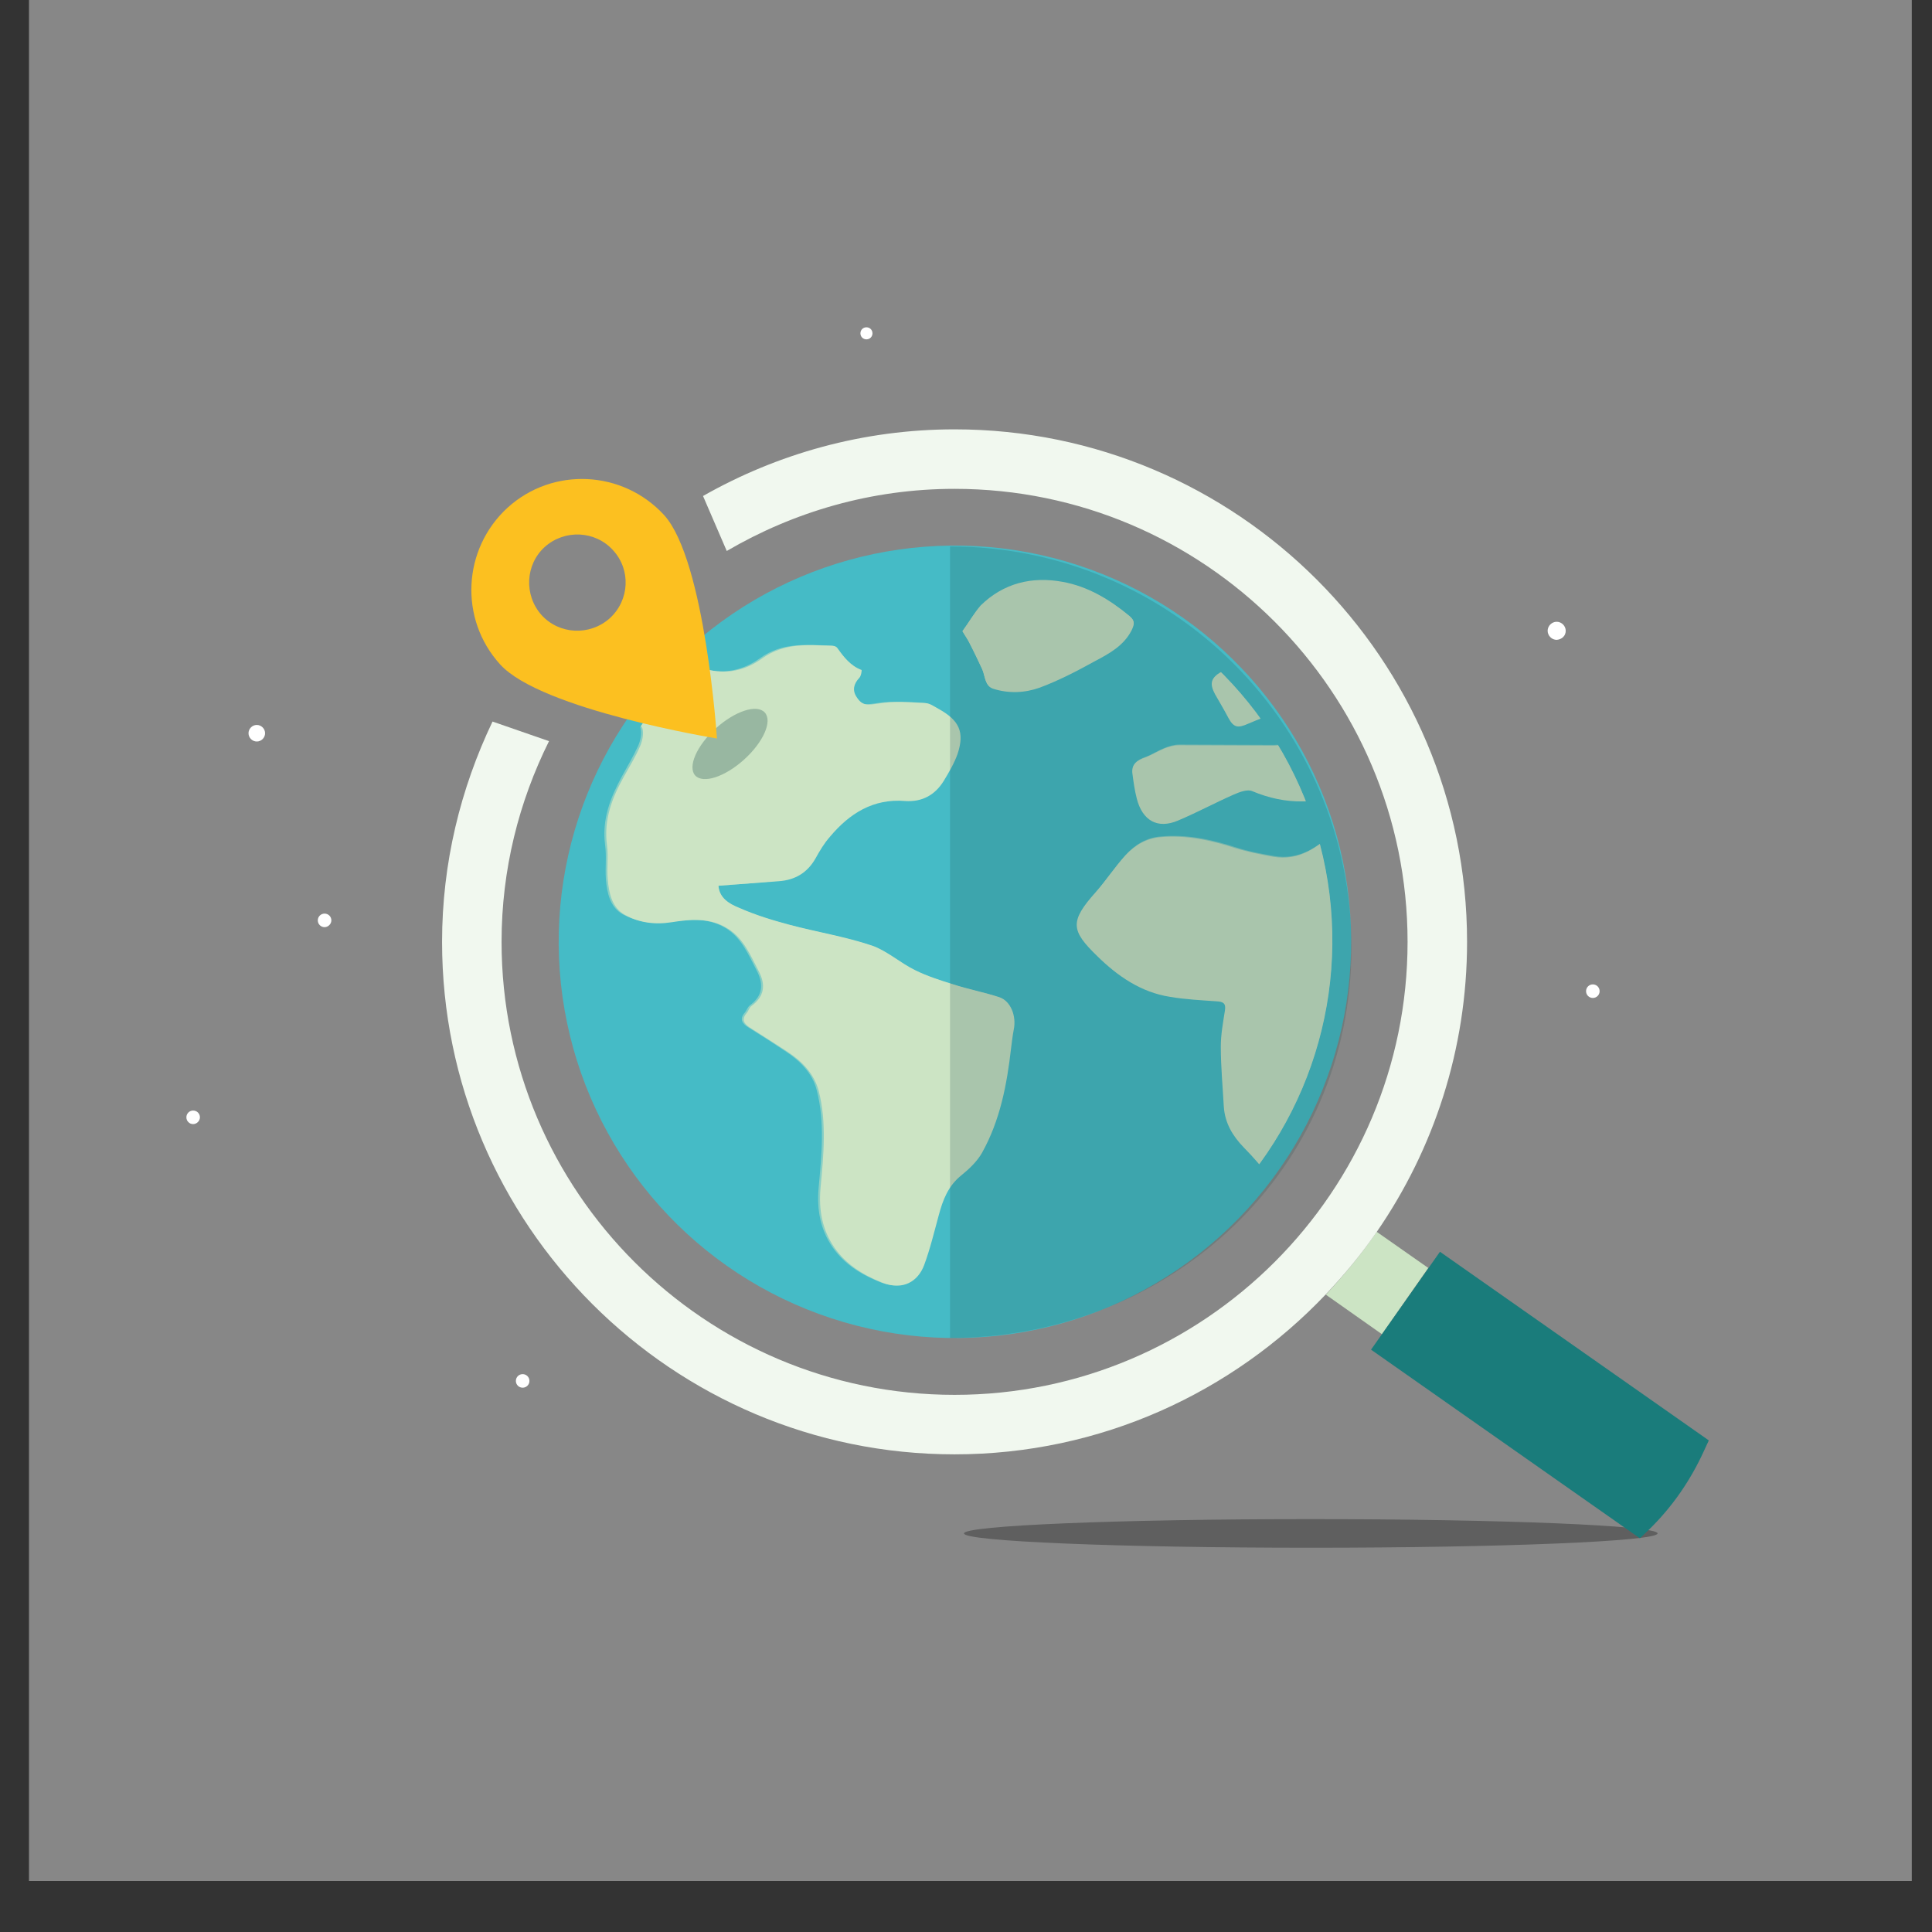 <?xml version="1.0" encoding="utf-8"?>
<svg id="svg2" viewBox="0 0 216 217" xmlns="http://www.w3.org/2000/svg" height="1px" width="1px" preserveAspectRatio="xMidYMax slice">
  <rect x="0" y="0" width="216" height="217" fill="#333333" stroke="none"/>
  <desc>Source: openclipart.org/detail/209545</desc>
  <g transform="matrix(0.421, 0, 0, 0.421, 3.24, 0.797)" id="Layer_1" style="">
    <rect class="st0" width="500" height="500" style="fill: rgb(135, 135, 135);"/>
    <g>
      <g class="st1" style="opacity: 0.3;">
        <path d="M248.3,407.7c0,2.1,41.2,3.8,92.1,3.8c50.8,0,92.1-1.7,92.1-3.8c0-2.1-41.2-3.8-92.1-3.8 C289.5,403.9,248.3,405.6,248.3,407.7z"/>
      </g>
      <g>
        <g>
          <ellipse transform="matrix(0.979 -0.205 0.205 0.979 -46.117 55.641)" class="st2" cx="245.8" cy="250.6" rx="105.2" ry="105.2" style="fill: rgb(69, 187, 198);"/>
        </g>
        <g>
          <defs>
            <ellipse id="SVGID_1_" transform="matrix(0.993 -0.122 0.122 0.993 -28.627 31.713)" cx="245.3" cy="250.2" rx="100.6" ry="100.6"/>
          </defs>
          <clipPath id="SVGID_2_">
            <ellipse transform="matrix(0.993, -0.122, 0.122, 0.993, -28.626, 31.713)" cx="245.3" cy="250.2" rx="100.6" ry="100.6" style="overflow: visible;"/>
          </clipPath>
          <g class="st3" style="clip-path: url(&quot;#SVGID_2_&quot;);">
            <g>
              <path class="st4" d="M449.6,212.7c1.2,0.7,2.7,1.2,3.6,2.1c2.6,2.6,5,5.3,7.4,8.1c1.1,1.2,2,1.4,3,0.1c1.5-2.1,2.9-4.4,4.6-6.4 c3.2-3.7,3.1-8.9-0.9-11.8c-3.6-2.6-7.3-5-10.9-7.4c-1.3-0.8-2.1-1.6,0-2.4c0.6-0.2,1.2-0.7,1.9-0.8c4.8-0.4,9.6-0.9,14.4-1.1 c3.3-0.2,6.3-1,8.1-3.7c2.4-3.4,4.3-7.1,6.2-10.8c0.9-1.9-0.4-4.7-2.4-5.4c-1.8-0.6-3.7-1.2-5.6-1.2 c-5.5-0.2-10.9-0.1-16.4-0.2c-2.6-0.1-5.2-0.6-7.9-0.6c-4.6,0-9.3,0.5-13.9,0.5c-5.5,0-11-0.1-16.5-0.6 c-4-0.4-7.8-1.7-11.8-2.2c-6.2-0.9-12.5-0.7-18.4-3.2c-1.4-0.6-3.2-1.1-4.5-0.6c-4,1.6-8.1,3.3-11.8,5.6 c-6.4,4-13.1,6.6-20.8,5.8c-3.6-0.4-7.1-0.7-10.7-1.2c-3.8-0.6-7.5-1.6-11.3-2.1c-7.1-0.9-13,2.5-18.8,6 c-2.5,1.5-2.6,3.1-1.2,5.7c1.2,2.1,2.4,4.1,3.5,6.2c1.4,2.6,2.5,2.8,5.2,1.6c3-1.3,6-2.4,9.1-3.5c2-0.7,3.1,0.7,3.5,2.4 c0.8,4.1-1.7,6.9-5.9,6.9c-8.4,0-16.8-0.1-25.1-0.1c-1.3,0-2.7,0.4-3.9,0.9c-1.7,0.7-3.3,1.7-5.1,2.4c-2,0.7-3.5,1.7-3.3,4 c0.3,2.3,0.6,4.6,1.2,6.9c1.5,5.8,5.5,8.1,10.9,5.8c5-2.1,9.8-4.7,14.8-6.9c1.6-0.7,3.7-1.5,5-0.9c4.3,1.8,8.8,2.8,13.4,2.7 c2.6,0,5.3-0.1,7.9,0c3.4,0.2,4.7,2.8,2.8,5.6c-0.6,0.8-1.3,1.5-2.1,2.2c-4.6,4.4-9.6,8.1-16.5,6.9c-3.4-0.6-6.8-1.3-10.1-2.3 c-6.4-2.1-13-3.5-19.8-2.9c-3.8,0.3-6.9,2.2-9.4,4.9c-2.8,3.1-5.1,6.6-7.8,9.7c-7,7.8-6.6,10.2,0.4,17 c5.4,5.3,11.6,9.6,19.3,10.8c4.1,0.7,8.3,0.9,12.5,1.2c1.6,0.1,2.4,0.5,2.1,2.4c-0.5,3.2-1.1,6.4-1.1,9.6 c0,5.3,0.5,10.6,0.8,16c0.3,4.3,2.3,7.7,5.3,10.8c2.5,2.5,4.8,5.3,7.1,8c1.1,1.3,2,2.7,3.1,4c1.1,1.3,2.6,1.5,3.8,0.3 c2.5-2.6,5.6-4.9,7.1-8c4-8.3,7.6-16.8,10.7-25.4c2.6-7.2,6.3-13,13.1-16.9c3.4-1.9,6.5-4.6,9.4-7.2c2.4-2.1,2-3.2-0.8-4.5 c-1-0.4-2.2-0.7-3.1-1.2c-8.7-4.9-15.9-11.5-22.2-19.1c-1-1.2-1.3-2.9-1.9-4.4c3.3-1.1,4.5,0.9,5.3,2.6 c3.9,7.4,10.2,11.4,17.9,13.7c2.3,0.7,4.6,0.3,6.3-1.8c2.9-3.6,2.8-5-0.1-8.5c-2.8-3.4-5.2-7.1-7.8-10.6c0,0,0.1-0.2,0.2-0.6 c2.5,0.9,5.1,1.7,7.6,2.7c4.4,1.9,9.2,3.5,12.3,7.4c3.3,4.2,6.6,8.4,9.8,12.7c1.3,1.8,2.3,3.9,3.8,5.4c0.8,0.8,2.6,1.2,3.8,0.9 c1-0.3,2.3-1.6,2.5-2.7c0.7-2.6,0.9-5.3,1.2-8c0.8-7.5,5.5-9.8,11.8-5.8c2.3,1.5,4.2,3.4,6.3,5.2c3.4,2.9,6.5,6.2,10.3,8.5 c5.3,3.2,6.3,2.7,9.7-1.3c2.7-3.2,2.8-5.2,0.6-8.5c-0.8-1.1-1.5-2.2-2.3-3.3c-2.4-3.7-3.2-7.7-2.3-11.9 C447,222.3,448.2,218,449.6,212.7z" style="fill: rgb(204, 228, 196);"/>
            </g>
            <g>
              <path class="st4" d="M183.1,235.7c5.5-0.4,10.7-0.8,16-1.2c4.3-0.3,7.6-2.2,9.8-6.1c1.1-2,2.3-4,3.8-5.7 c5.2-6.2,11.5-10.2,20-9.5c4.5,0.3,7.9-1.6,10.2-5.3c1.4-2.3,2.8-4.7,3.7-7.2c1.9-5.8,0.5-8.9-5.1-12c-1.1-0.6-2.3-1.5-3.5-1.5 c-4.1-0.2-8.3-0.6-12.3,0.1c-2.8,0.4-4.3,0.8-5.9-1.7c-1.2-1.8-0.8-3.5,0.7-5.1c0.5-0.5,0.7-2,0.6-2.1 c-2.9-1.1-4.7-3.4-6.4-5.8c-0.2-0.3-0.7-0.6-1.1-0.6c-6.5-0.2-12.9-1-19,3.4c-5.8,4.2-12.7,4.6-19.3,0.9c-4.3-2.4-8-5.7-13-6.9 c-5.2-1.2-9.8-1.1-14.3,2.2c-4.2,3.1-8.5,6.2-13.2,8.5c-3.4,1.7-3.2,5.8-0.7,7.5c4.8,3.4,10,5.9,16,5.4 c3.2-0.2,6.4-0.8,9.7-0.9c1.1,0,2.9,1,3.1,1.8c0.4,1.4,0,3.3-0.6,4.7c-1.2,2.8-2.8,5.4-4.3,8.1c-3.2,5.7-5.4,11.5-4.5,18.3 c0.4,2.9-0.1,6,0.2,9c0.3,3.6,1.1,7.5,4.5,9.4c3.7,2.1,8,2.7,12.4,2c5.1-0.8,10.3-1.3,15,1.7c4.2,2.6,6,7.1,8.2,11.3 c1.9,3.6,1.5,6.7-1.9,9.2c-0.6,0.4-0.8,1.3-1.3,1.9c-1.5,1.7-0.7,2.9,0.9,3.9c3.4,2.2,6.8,4.3,10.1,6.5 c3.8,2.5,6.9,5.8,8.1,10.2c2.2,8.5,1.3,17.2,0.5,25.9c-0.5,5.7,0.4,11,3.7,15.8c3.2,4.6,7.7,7.3,12.7,9.3 c5.6,2.2,9.5-0.4,11.1-4.6c1.6-4.3,2.7-8.9,3.9-13.3c1.1-4.1,2.5-7.8,6-10.6c2.1-1.7,4.2-3.7,5.5-6c4.8-8.6,6.6-18.1,7.7-27.7 c0.2-1.6,0.4-3.3,0.7-4.9c0.8-3.7-0.8-7.7-3.8-8.7c-4-1.3-8.2-2.1-12.2-3.4c-3.5-1.1-7-2.2-10.2-3.8c-3.9-1.9-7.4-5.1-11.4-6.5 c-7.1-2.4-14.6-3.6-21.8-5.5c-4.5-1.2-9.1-2.6-13.4-4.5C185.9,240.5,183.3,238.9,183.1,235.7z" style="fill: rgb(204, 228, 196);"/>
            </g>
            <g>
              <path class="st4" d="M247.9,168.1c0.8,1.4,1.4,2.2,1.8,3c1.2,2.3,2.3,4.7,3.4,7c0.8,1.8,0.7,4.4,2.9,5.1 c4.1,1.3,8.4,1.2,12.3-0.3c5-1.9,9.8-4.4,14.6-7c3.8-2,7.6-4.1,9.8-8.2c0.7-1.3,1.1-2.3-0.4-3.6c-5.3-4.4-11.1-7.9-17.8-9.1 c-8.1-1.5-15.7,0.3-21.8,6.3C250.9,163.4,249.6,165.8,247.9,168.1z" style="fill: rgb(204, 228, 196);"/>
            </g>
            <g class="st5" style="opacity: 0.5;">
              <path class="st4" d="M449.6,212.7c-1.4,5.3-2.6,9.6-3.6,14c-0.9,4.2-0.1,8.3,2.3,11.9c0.7,1.1,1.5,2.2,2.3,3.3 c2.3,3.4,2.2,5.3-0.6,8.5c-3.4,4-4.5,4.5-9.7,1.3c-3.8-2.3-6.9-5.6-10.3-8.5c-2.1-1.7-4-3.7-6.3-5.2 c-6.3-4.1-11.1-1.7-11.8,5.8c-0.3,2.7-0.5,5.4-1.2,8c-0.3,1.1-1.5,2.4-2.5,2.7c-1.1,0.3-3-0.1-3.8-0.9 c-1.5-1.5-2.5-3.6-3.8-5.4c-3.2-4.3-6.4-8.5-9.8-12.7c-3.2-4-7.9-5.5-12.3-7.4c-2.5-1.1-5-1.8-7.6-2.7 c-0.2,0.5-0.2,0.6-0.2,0.6c2.6,3.6,5,7.2,7.8,10.6c2.9,3.4,3,4.9,0.1,8.5c-1.7,2.1-4,2.5-6.3,1.8c-7.7-2.3-14-6.3-17.9-13.7 c-0.9-1.6-2-3.6-5.3-2.6c0.6,1.5,0.9,3.3,1.9,4.4c6.3,7.7,13.5,14.2,22.2,19.1c1,0.5,2.1,0.8,3.1,1.2c2.8,1.2,3.2,2.3,0.8,4.5 c-2.9,2.6-6,5.3-9.4,7.2c-6.8,3.9-10.5,9.7-13.1,16.9c-3.1,8.6-6.7,17.1-10.7,25.4c-1.5,3.1-4.6,5.4-7.1,8 c-1.2,1.2-2.7,1-3.8-0.3c-1.1-1.3-2-2.7-3.1-4c-2.3-2.7-4.6-5.4-7.1-8c-3-3-5.1-6.5-5.3-10.8c-0.3-5.3-0.8-10.6-0.8-16 c0-3.2,0.6-6.4,1.1-9.6c0.3-1.9-0.4-2.3-2.1-2.4c-4.2-0.3-8.4-0.5-12.5-1.2c-7.7-1.3-13.8-5.5-19.3-10.8c-7-6.9-7.3-9.2-0.4-17 c2.8-3.1,5.1-6.6,7.8-9.7c2.5-2.8,5.5-4.6,9.4-4.9c6.8-0.6,13.3,0.8,19.8,2.9c3.3,1.1,6.7,1.7,10.1,2.3 c6.9,1.2,11.9-2.5,16.5-6.9c0.7-0.7,1.5-1.4,2.1-2.2c1.9-2.8,0.6-5.4-2.8-5.6c-2.6-0.2-5.3-0.1-7.9,0 c-4.7,0.1-9.1-0.9-13.4-2.7c-1.3-0.6-3.5,0.2-5,0.9c-5,2.2-9.8,4.8-14.8,6.9c-5.4,2.2-9.4,0-10.9-5.8c-0.6-2.2-1-4.6-1.2-6.9 c-0.3-2.3,1.3-3.3,3.3-4c1.7-0.6,3.3-1.7,5.1-2.4c1.2-0.5,2.6-0.9,3.9-0.9c8.4,0,16.8,0.1,25.1,0.1c4.3,0,6.7-2.9,5.9-6.9 c-0.3-1.6-1.5-3-3.5-2.4c-3.1,1-6.1,2.1-9.1,3.5c-2.7,1.2-3.8,1-5.2-1.6c-1.2-2.1-2.3-4.2-3.5-6.2c-1.4-2.5-1.3-4.2,1.2-5.7 c5.8-3.4,11.6-6.9,18.8-6c3.8,0.5,7.5,1.5,11.3,2.1c3.5,0.5,7.1,0.8,10.7,1.2c7.7,0.8,14.4-1.8,20.8-5.8 c3.7-2.3,7.7-4,11.8-5.6c1.2-0.5,3.1,0.1,4.5,0.6c5.9,2.5,12.3,2.3,18.4,3.2c3.9,0.5,7.8,1.8,11.8,2.2c5.5,0.5,11,0.6,16.5,0.6 c4.6,0,9.3-0.4,13.9-0.5c2.6,0,5.2,0.6,7.9,0.6c5.5,0.1,10.9,0,16.4,0.2c1.9,0.1,3.8,0.6,5.6,1.2c2,0.7,3.3,3.5,2.4,5.4 c-1.8,3.7-3.8,7.4-6.2,10.8c-1.8,2.7-4.9,3.5-8.1,3.7c-4.8,0.2-9.6,0.7-14.4,1.1c-0.6,0.1-1.2,0.5-1.9,0.8 c-2.1,0.8-1.3,1.6,0,2.4c3.7,2.5,7.4,4.8,10.9,7.4c3.9,2.9,4.1,8.1,0.9,11.8c-1.7,2-3,4.3-4.6,6.4c-1,1.3-1.9,1.2-3-0.1 c-2.4-2.8-4.8-5.5-7.4-8.1C452.3,213.9,450.8,213.4,449.6,212.7z" style="fill: rgb(204, 228, 196);"/>
            </g>
            <g class="st5" style="opacity: 0.5;">
              <path class="st4" d="M183.1,235.7c0.2,3.2,2.8,4.8,5.1,5.8c4.3,1.9,8.8,3.3,13.4,4.5c7.3,2,14.7,3.2,21.8,5.5 c4.1,1.3,7.5,4.5,11.4,6.5c3.3,1.6,6.8,2.8,10.2,3.8c4,1.3,8.2,2.1,12.2,3.4c3.1,1,4.6,5,3.8,8.7c-0.3,1.6-0.5,3.3-0.7,4.9 c-1,9.7-2.8,19.2-7.7,27.7c-1.3,2.3-3.4,4.3-5.5,6c-3.5,2.8-4.9,6.5-6,10.6c-1.2,4.5-2.3,9-3.9,13.3c-1.6,4.2-5.5,6.8-11.1,4.6 c-5-2-9.5-4.7-12.7-9.3c-3.3-4.8-4.2-10.1-3.7-15.8c0.8-8.7,1.7-17.4-0.5-25.9c-1.1-4.4-4.3-7.7-8.1-10.2 c-3.3-2.2-6.7-4.4-10.1-6.5c-1.6-1-2.4-2.2-0.9-3.9c0.5-0.6,0.7-1.4,1.3-1.9c3.4-2.5,3.8-5.5,1.9-9.2c-2.2-4.2-4-8.7-8.2-11.3 c-4.7-2.9-9.9-2.4-15-1.7c-4.4,0.7-8.6,0-12.4-2c-3.4-1.9-4.2-5.7-4.5-9.4c-0.2-3,0.2-6-0.2-9c-0.9-6.8,1.4-12.6,4.5-18.3 c1.5-2.7,3-5.3,4.3-8.1c0.6-1.4,1-3.3,0.6-4.7c-0.2-0.8-2-1.8-3.1-1.8c-3.2,0-6.4,0.6-9.7,0.9c-6.1,0.4-11.2-2.1-16-5.4 c-2.5-1.7-2.7-5.8,0.7-7.5c4.7-2.3,9-5.4,13.2-8.5c4.5-3.4,9.1-3.4,14.3-2.2c5,1.2,8.8,4.4,13,6.9c6.6,3.8,13.5,3.3,19.3-0.9 c6.1-4.4,12.4-3.5,19-3.4c0.4,0,0.9,0.3,1.1,0.6c1.7,2.4,3.5,4.7,6.4,5.8c0.1,0-0.2,1.6-0.6,2.1c-1.5,1.6-1.9,3.3-0.7,5.1 c1.6,2.5,3.1,2.1,5.9,1.7c4-0.6,8.2-0.3,12.3-0.1c1.2,0.1,2.4,0.9,3.5,1.5c5.6,3.1,7,6.1,5.1,12c-0.8,2.5-2.2,5-3.7,7.2 c-2.3,3.7-5.7,5.6-10.2,5.3c-8.5-0.6-14.9,3.3-20,9.5c-1.4,1.7-2.6,3.7-3.8,5.7c-2.2,3.8-5.5,5.7-9.8,6.1 C193.9,234.9,188.6,235.3,183.1,235.7z" style="fill: rgb(204, 228, 196);"/>
            </g>
            <g>
              <path class="st4" d="M247.9,168.1c1.7-2.3,3-4.7,4.9-6.6c6.1-6,13.7-7.8,21.8-6.3c6.7,1.2,12.5,4.7,17.8,9.1 c1.5,1.2,1,2.3,0.4,3.6c-2.1,4.1-6,6.2-9.8,8.2c-4.7,2.6-9.5,5.1-14.6,7c-3.9,1.4-8.2,1.6-12.3,0.3c-2.3-0.7-2.1-3.3-2.9-5.1 c-1.1-2.4-2.2-4.7-3.4-7C249.3,170.3,248.8,169.5,247.9,168.1z" style="fill: rgb(204, 228, 196);"/>
            </g>
          </g>
        </g>
      </g>
      <g>
        <path class="st4" d="M344.4,344.3l14.9,10.5l12.3-17.6l-13.7-9.6C353.9,333.5,349.3,339,344.4,344.3z" style="fill: rgb(204, 228, 196);"/>
        <path class="st6" d="M381.9,250.6c0-75.1-61.1-136.1-136.1-136.1c-24.3,0-47.1,6.5-66.8,17.7l6.3,14.6 c17.8-10.4,38.4-16.5,60.5-16.5c66.3,0,120.3,54,120.3,120.3c0,66.3-54,120.3-120.3,120.3c-66.3,0-120.3-54-120.3-120.3 c0-19.2,4.6-37.2,12.6-53.3l-15-5.2c-8.5,17.8-13.4,37.6-13.4,58.5c0,75.1,61.1,136.1,136.1,136.1c38.8,0,73.8-16.4,98.6-42.5 c4.9-5.2,9.5-10.7,13.6-16.7C373,305.7,381.9,279.2,381.9,250.6z" style="fill: rgb(241, 248, 239);"/>
      </g>
      <g>
        <g class="st1" style="opacity: 0.3;">
          <path class="st7" d="M195.4,189.7c-2.1-2.3-7.9-0.4-13,4.2c-5.1,4.6-7.5,10.2-5.5,12.5c2.1,2.3,7.9,0.4,13-4.2 C195,197.6,197.5,192,195.4,189.7z" style="fill: rgb(30, 76, 76);"/>
        </g>
        <g>
          <g>
            <path class="st8" d="M182.7,196.6c0,0-46.7-7.6-57.6-19.7c-10.9-12-10-30.6,2-41.6c12-10.9,30.6-10,41.6,2 C179.6,149.4,182.7,196.6,182.7,196.6z M155.1,146.6c-4.7-5.2-12.8-5.6-18.1-0.9c-5.2,4.7-5.6,12.8-0.9,18.1 c4.7,5.2,12.8,5.6,18.1,0.9C159.5,159.9,159.9,151.8,155.1,146.6z" style="fill: rgb(252, 192, 32);"/>
          </g>
        </g>
      </g>
      <path class="st9" d="M356.4,358.9l71.4,50.1l2.7-2.6c6-5.9,10.8-12.9,14.3-20.6l1.3-2.8l-71.4-50.1L356.4,358.9z" style="fill: rgb(26, 124, 123);"/>
      <path class="st10" d="M351.2,252.2c0-58.9-47.7-106.6-106.6-106.6c0,99,0,110.6,0,210.2C303.5,355.7,351.2,311,351.2,252.2z" style="fill: rgb(30, 76, 76); opacity: 0.2;"/>
      <path class="st11" d="M408.1,168c0-1.3-1.1-2.4-2.4-2.4c-1.3,0-2.4,1.1-2.4,2.4c0,1.3,1.1,2.4,2.4,2.4 C407.1,170.3,408.1,169.3,408.1,168z" style="fill: rgb(255, 255, 255);"/>
      <path class="st11" d="M224,89c0-0.9-0.7-1.6-1.6-1.6c-0.9,0-1.6,0.7-1.6,1.6c0,0.9,0.7,1.6,1.6,1.6C223.3,90.6,224,89.9,224,89z" style="fill: rgb(255, 255, 255);"/>
      <path class="st11" d="M62.7,195.2c0-1.2-1-2.2-2.2-2.2c-1.2,0-2.2,1-2.2,2.2s1,2.2,2.2,2.2C61.7,197.4,62.7,196.4,62.7,195.2z" style="fill: rgb(255, 255, 255);"/>
      <path class="st11" d="M80.3,244.9c0-1-0.8-1.8-1.8-1.8c-1,0-1.8,0.8-1.8,1.8c0,1,0.8,1.8,1.8,1.8C79.4,246.7,80.3,245.9,80.3,244.9 z" style="fill: rgb(255, 255, 255);"/>
      <path class="st11" d="M132.9,367.2c0-1-0.8-1.8-1.8-1.8c-1,0-1.8,0.8-1.8,1.8c0,1,0.8,1.8,1.8,1.8 C132.1,369,132.9,368.2,132.9,367.2z" style="fill: rgb(255, 255, 255);"/>
      <path class="st11" d="M45.4,297.2c0-1-0.8-1.8-1.8-1.8c-1,0-1.8,0.8-1.8,1.8c0,1,0.8,1.8,1.8,1.8C44.5,299,45.4,298.2,45.4,297.2z" style="fill: rgb(255, 255, 255);"/>
      <path class="st11" d="M417.1,263.7c0-1-0.8-1.8-1.8-1.8c-1,0-1.8,0.8-1.8,1.8c0,1,0.8,1.8,1.8,1.8 C416.3,265.5,417.1,264.7,417.1,263.7z" style="fill: rgb(255, 255, 255);"/>
    </g>
  </g>
</svg>